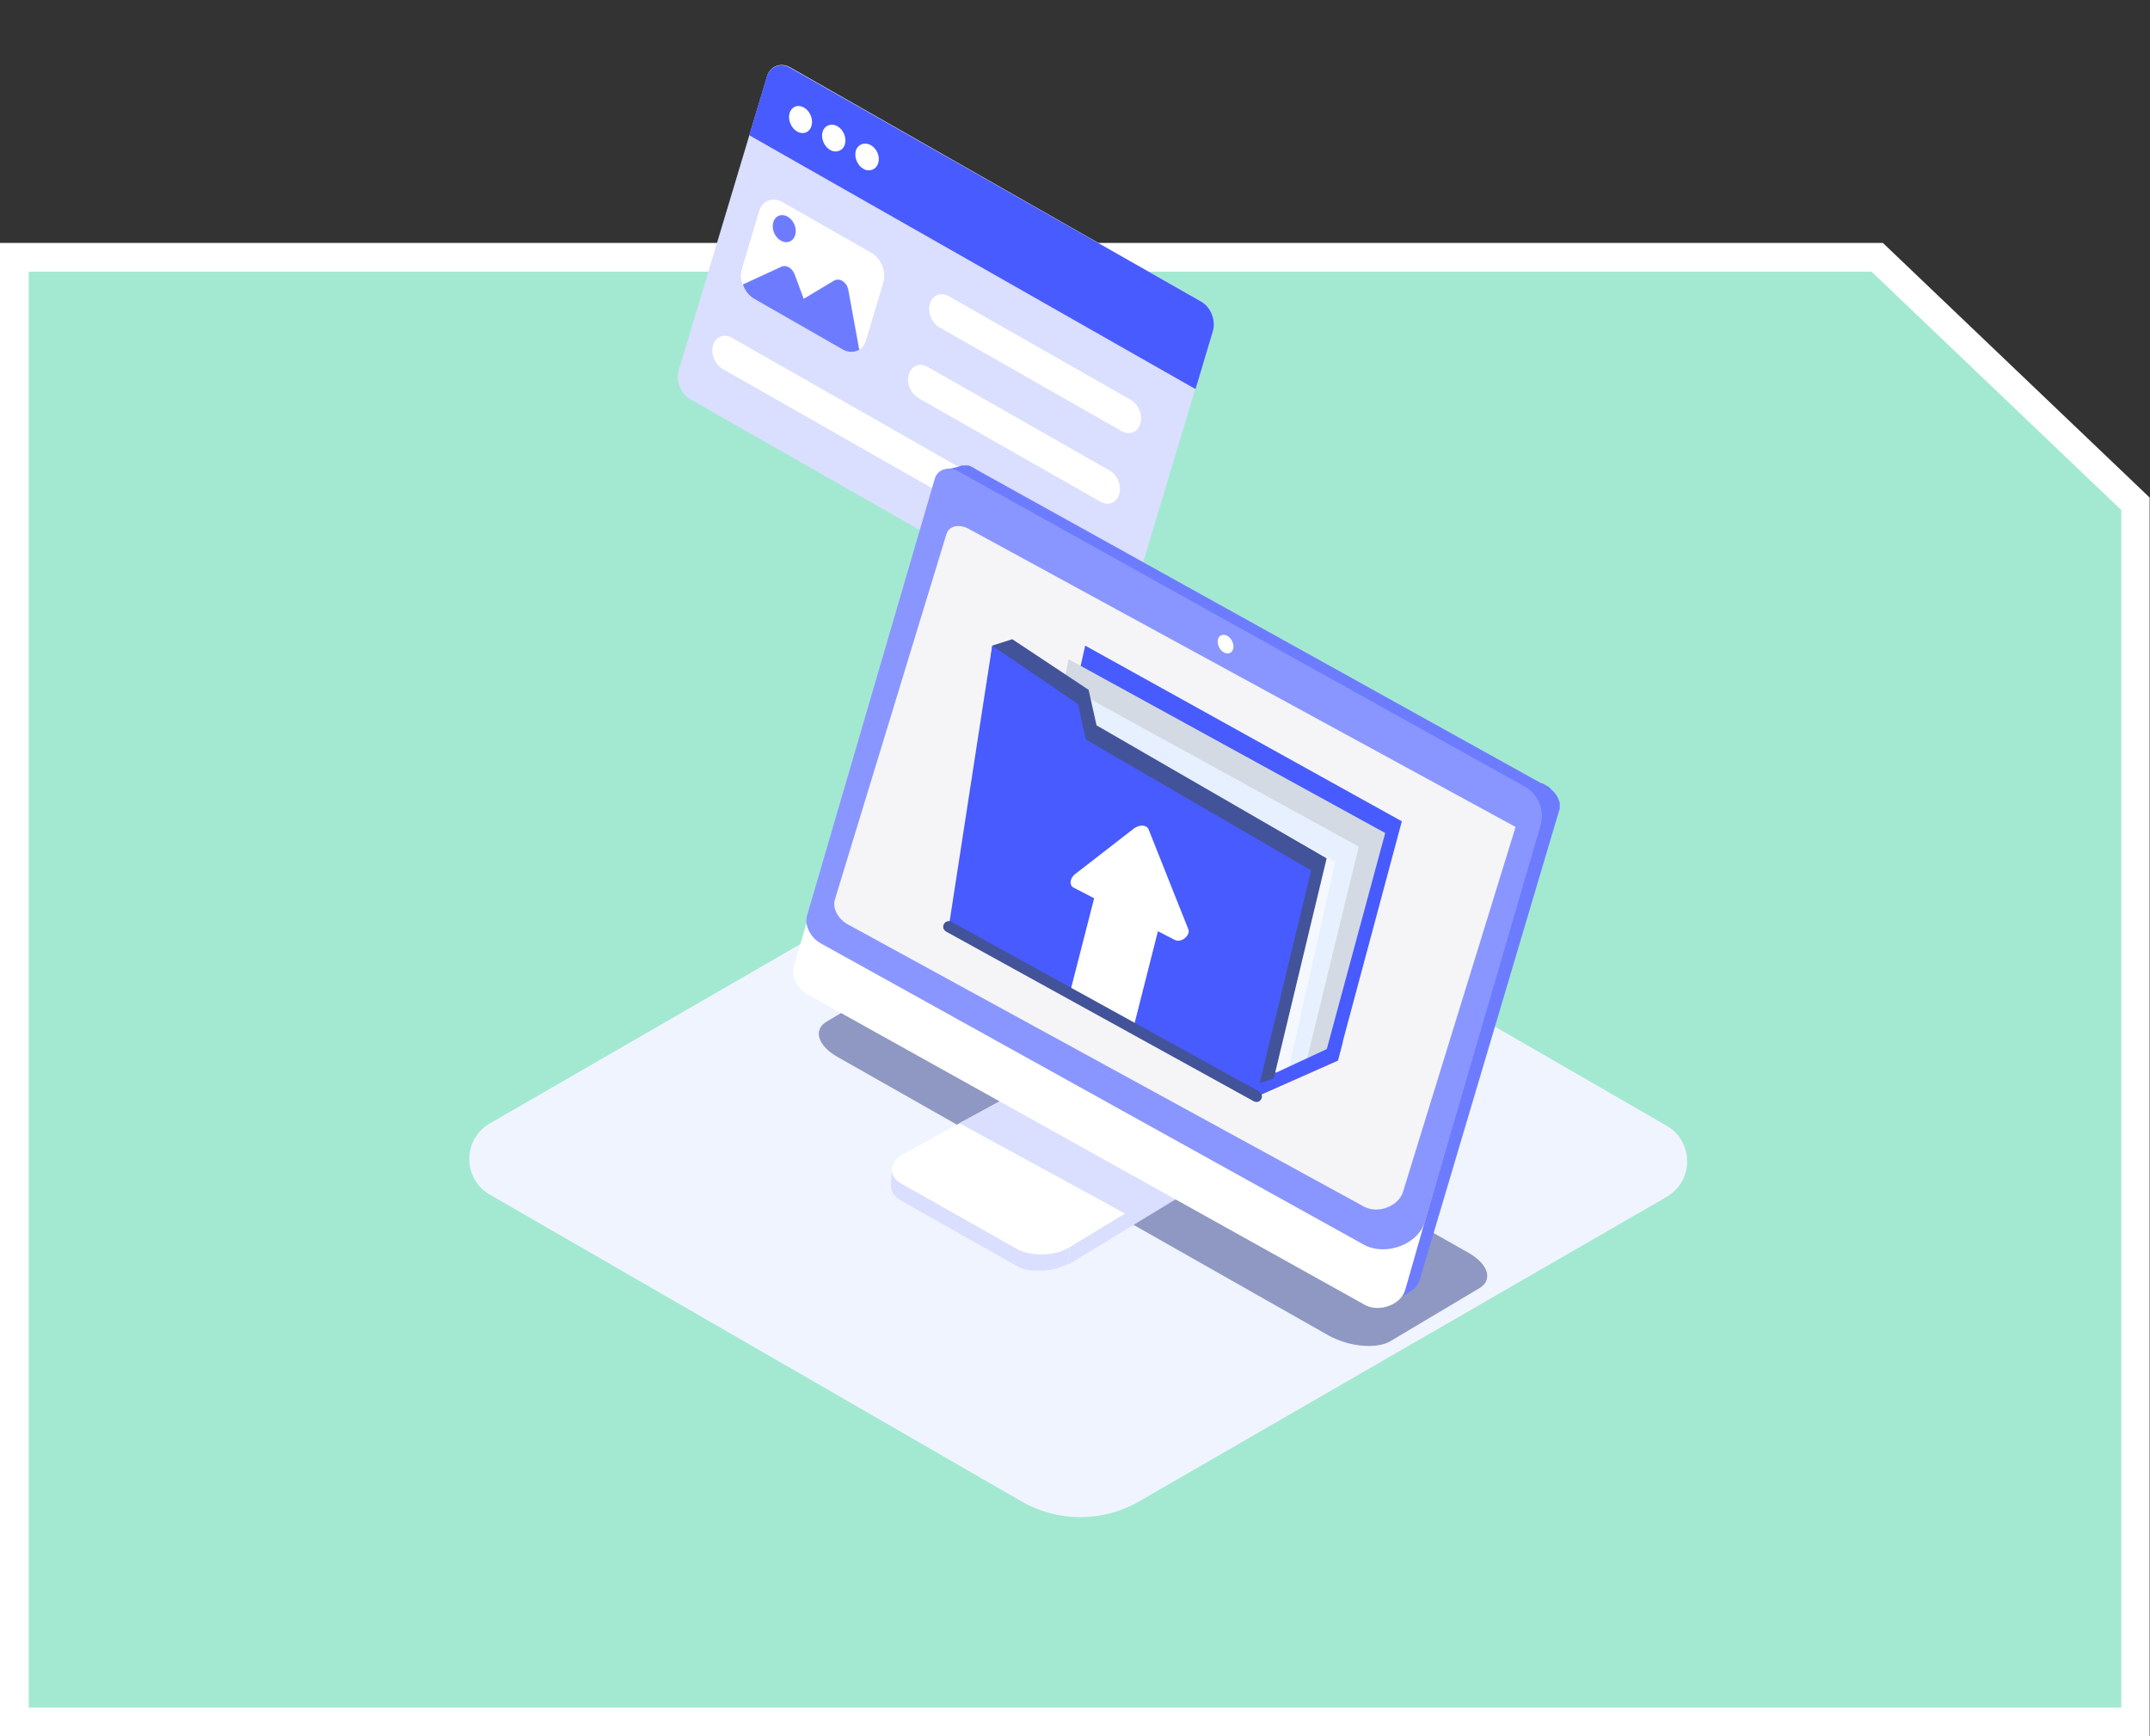 <?xml version="1.0" encoding="utf-8"?>
<!-- Generator: Adobe Illustrator 26.0.3, SVG Export Plug-In . SVG Version: 6.00 Build 0)  -->
<svg version="1.1" id="Layer_1" xmlns="http://www.w3.org/2000/svg" xmlns:xlink="http://www.w3.org/1999/xlink" x="0px" y="0px"
	 viewBox="0 0 569 459.6" style="enable-background:new 0 0 569 459.6;" xml:space="preserve">
<rect x="0" y="0" width="569" height="459.6" fill="#333333" stroke="none"/>
<style type="text/css">
	.st0{fill:#FFE3A3;stroke:#FFFFFF;stroke-width:7.61;stroke-miterlimit:10;}
	.st1{fill:#F0F4FF;}
	.st2{fill:#BAD4F5;}
	.st3{fill:#8E98C2;}
	.st4{fill:#6D7CFF;}
	.st5{fill:#8A96FF;}
	.st6{fill:#F5F5F7;}
	.st7{fill:#FFFFFF;}
	.st8{fill:#A3A7BF;}
	.st9{fill:none;stroke:#6D7CFF;stroke-width:1.582;stroke-linecap:round;stroke-linejoin:round;stroke-miterlimit:10;}
	.st10{fill:#425399;}
	.st11{fill:#485BFF;}
	.st12{fill:#A3E9D2;stroke:#FFFFFF;stroke-width:7.61;stroke-miterlimit:10;}
	.st13{fill:#DADEFF;}
	.st14{fill:#DBEFFF;}
	.st15{opacity:0.29;}
	.st16{fill:none;stroke:#FFFFFF;stroke-width:1.612;stroke-linecap:round;stroke-linejoin:round;stroke-miterlimit:10;}
	.st17{fill:#E68143;}
	.st18{fill:#D3DAE3;}
	.st19{fill:#E6F0FF;}
	.st20{fill:#F5F9FF;}
	.st21{fill:none;stroke:#425399;stroke-width:2.914;stroke-linecap:round;stroke-linejoin:round;stroke-miterlimit:10;}
	.st22{fill:#C1AFE5;stroke:#FFFFFF;stroke-width:7.61;stroke-miterlimit:10;}
	.st23{fill:#FFB2A3;stroke:#FFFFFF;stroke-width:7.61;stroke-miterlimit:10;}
	.st24{fill:#D3D5E9;}
	.st25{fill:#919DFF;}
	.st26{fill:#DFE3FF;}
	.st27{fill:#CAD0FF;}
	.st28{fill:#A7B0FF;}
	.st29{fill:#EFEFEF;}
	.st30{fill:#F7F7F7;}
	.st31{fill:#E9EBFF;}
	.st32{opacity:0.29;fill:#A8C4E5;}
	.st33{fill:none;stroke:#FFFFFF;stroke-width:9.508;stroke-linecap:round;stroke-linejoin:round;stroke-miterlimit:10;}
	.st34{fill:#A3DFFF;stroke:#FFFFFF;stroke-width:7.61;stroke-miterlimit:10;}
	.st35{opacity:0.39;fill:#DADEFF;}
	.st36{fill:#4A39E3;}
	.st37{fill:none;stroke:#FFFFFF;stroke-width:1.341;stroke-linecap:round;stroke-linejoin:round;stroke-miterlimit:10;}
	.st38{fill:none;stroke:#6D7CFF;stroke-width:1.486;stroke-linecap:round;stroke-linejoin:round;stroke-miterlimit:10;}
	.st39{fill:#8AACCE;}
	.st40{fill:none;stroke:#485BFF;stroke-width:0.868;stroke-linecap:round;stroke-linejoin:round;stroke-miterlimit:10;}
	.st41{fill:#DADEFF;stroke:#FFFFFF;stroke-width:0.678;stroke-miterlimit:10;}
	.st42{fill:#E69AB7;stroke:#FFFFFF;stroke-width:7.61;stroke-miterlimit:10;}
	.st43{fill:#485BE4;}
	.st44{fill:url(#SVGID_1_);}
	.st45{fill:url(#SVGID_00000123440341330558605960000006519547748320759953_);}
	.st46{fill:url(#SVGID_00000089544169342324740120000014062029675989627308_);}
	.st47{fill:#271C8C;}
	.st48{fill:none;stroke:#425399;stroke-width:2.446;stroke-linecap:round;stroke-linejoin:round;stroke-miterlimit:10;}
	.st49{fill:#B6BDFD;}
	.st50{fill:url(#SVGID_00000022529534800242232300000002090958687484114340_);}
	.st51{opacity:0.11;fill:#584BCC;}
	.st52{fill:#382E99;}
	.st53{fill:#414DBE;}
	.st54{fill:none;stroke:#A8A0FA;stroke-width:1.61;stroke-linecap:round;stroke-linejoin:round;stroke-miterlimit:10;}
	.st55{fill:none;stroke:#FFFDFC;stroke-width:2.446;stroke-linecap:round;stroke-linejoin:round;stroke-miterlimit:10;}
	.st56{fill:#BEF4FA;stroke:#FFFFFF;stroke-width:7.61;stroke-miterlimit:10;}
	.st57{fill:#C6D2F2;}
	.st58{fill:#FFC2B0;}
	.st59{fill:#B6BDFF;}
	.st60{fill:#A8C4E5;}
	.st61{fill:#E1EAF4;}
	.st62{fill:#F09A82;}
	.st63{fill:#21DED5;}
	.st64{opacity:0.39;fill:#A7BCF5;}
	.st65{fill:#4558A3;}
	.st66{fill:url(#SVGID_00000053515901232887718160000016309059906784295828_);}
	.st67{opacity:0.22;fill:#2C1F9C;}
	.st68{fill:#4A5375;}
	.st69{fill:#D9E9FF;}
	.st70{fill:none;stroke:#FFFFFF;stroke-width:1.909;stroke-linecap:round;stroke-linejoin:round;stroke-miterlimit:10;}
	.st71{fill:#CED2EF;}
	.st72{fill:#2C1F9C;}
	.st73{fill:none;stroke:#A7BCF5;stroke-width:1.988;stroke-linecap:round;stroke-linejoin:round;stroke-miterlimit:10;}
	.st74{fill:#6676FF;}
	.st75{fill:none;stroke:#FFFFFF;stroke-width:6.839;stroke-linecap:round;stroke-linejoin:round;stroke-miterlimit:10;}
	.st76{fill:#DBDEE8;stroke:#FFFFFF;stroke-width:7.61;stroke-miterlimit:10;}
	.st77{fill:url(#SVGID_00000113331469406057792020000000865791750023800735_);}
	.st78{fill:none;stroke:#CFD4E9;stroke-width:0.606;stroke-linecap:round;stroke-linejoin:round;stroke-miterlimit:10;}
	.st79{fill:#CFD4E9;}
	.st80{fill:none;stroke:#FFFFFF;stroke-width:0.618;stroke-linecap:round;stroke-linejoin:round;stroke-miterlimit:10;}
	.st81{fill:#AFB7DB;}
	.st82{fill:none;stroke:#FFFFFF;stroke-width:5.391;stroke-linecap:round;stroke-linejoin:round;stroke-miterlimit:10;}
	.st83{fill:#FCD1FF;stroke:#FFFFFF;stroke-width:7.61;stroke-miterlimit:10;}
	.st84{fill:#4432DB;}
	.st85{fill:#6875AD;}
	.st86{fill:#1A3EA1;}
	.st87{fill:none;stroke:#DADEFF;stroke-width:0.519;stroke-linecap:round;stroke-linejoin:round;stroke-miterlimit:10;}
	.st88{fill:none;stroke:#425399;stroke-width:0.566;stroke-linecap:round;stroke-linejoin:round;stroke-miterlimit:10;}
	.st89{fill:none;stroke:#6D7CFF;stroke-width:2.828;stroke-linecap:round;stroke-linejoin:round;stroke-miterlimit:10;}
	.st90{fill:none;stroke:#FFFFFF;stroke-width:0.617;stroke-linecap:round;stroke-linejoin:round;stroke-miterlimit:10;}
	.st91{fill:#F0F2FF;}
	.st92{opacity:0.4;fill:#A8C4E5;}
	.st93{fill:#323E73;}
	.st94{fill:#BAD4FF;}
	.st95{fill:#324DED;}
	.st96{fill:#ADB7F2;}
	.st97{fill:none;stroke:#FFFFFF;stroke-width:0.696;stroke-linecap:round;stroke-linejoin:round;stroke-miterlimit:10;}
	.st98{fill:none;stroke:#FFFFFF;stroke-width:2.892;stroke-linecap:round;stroke-linejoin:round;stroke-miterlimit:10;}
	.st99{fill:#FFE3A3;}
	.st100{fill:#A3E9D2;}
	.st101{fill:#C1AFE5;}
	.st102{fill:#A3DFFF;}
	.st103{fill:#FFB2A3;}
	.st104{fill:#E69AB7;}
	.st105{fill:url(#SVGID_00000058570796624657924640000013453466800498916023_);}
	.st106{fill:url(#SVGID_00000012457803717036568980000016637099296397160074_);}
	.st107{fill:url(#SVGID_00000121253498846205900380000017090961928577669309_);}
	.st108{fill:url(#SVGID_00000096754205675059835180000009125388527055857802_);}
	.st109{fill:#A8A0FA;}
	.st110{fill:#FFFDFC;}
	.st111{fill:#BEF4FA;}
	.st112{fill:url(#SVGID_00000111151379278895472940000013412938817418791573_);}
	.st113{fill:#A7BCF5;}
	.st114{fill:#DBDEE8;}
	.st115{fill:url(#SVGID_00000084497385052509211220000005815556843688802472_);}
	.st116{fill:#FCD1FF;}
	.st117{fill:none;stroke:#FF73CE;stroke-width:3;stroke-miterlimit:10;}
</style>
<g>
	<g>
		<polygon class="st100" points="565.2,133.3 565.2,455.8 3.8,455.8 3.8,68.1 496.8,68.1 		"/>
		<path class="st7" d="M569,459.6H0V64.3h498.3l70.6,67.4V459.6z M7.6,452h553.8V135l-66.1-63.1H7.6V452z"/>
	</g>
	<g>
		<g>
			<path class="st13" d="M291.5,167.7l-108.8-62c-2.5-1.4-3.9-4.9-3.1-7.6l23.4-77.9c0.8-2.7,3.6-3.8,6.1-2.4l108.8,62
				c2.5,1.4,3.9,4.9,3.1,7.6l-23.4,77.9C296.8,168.1,294.1,169.2,291.5,167.7z"/>
			<path class="st11" d="M318,79.9l-109-62c-2.5-1.4-5.2-0.3-6.1,2.5l-4.6,15.4L316.4,103l4.6-15.4C321.8,84.8,320.5,81.4,318,79.9z
				"/>
			<ellipse transform="matrix(0.914 -0.406 0.406 0.914 5.491 88.84)" class="st7" cx="211.8" cy="31.5" rx="2.9" ry="3.7"/>
			<path class="st7" d="M223.6,38.2c-0.5,1.7-2.3,2.4-3.9,1.5c-1.6-0.9-2.5-3.1-2-4.8c0.5-1.7,2.3-2.4,3.9-1.5
				C223.2,34.3,224.1,36.4,223.6,38.2z"/>
			<path class="st7" d="M232.4,43.2c-0.5,1.7-2.3,2.4-3.9,1.5c-1.6-0.9-2.5-3.1-2-4.8c0.5-1.7,2.3-2.4,3.9-1.5
				C232.1,39.3,233,41.5,232.4,43.2z"/>
			<path class="st7" d="M223,92.5l-23.5-13.4c-2.6-1.5-4-5-3.2-7.8l4.6-15.4c0.8-2.8,3.6-3.9,6.2-2.4l23.5,13.4c2.6,1.5,4,5,3.2,7.8
				l-4.6,15.4C228.4,92.9,225.6,94,223,92.5z"/>
			<path class="st7" d="M296.8,114.1l-48.1-27.4c-2.1-1.2-3.3-4-2.6-6.3l0,0c0.7-2.3,2.9-3.2,5-2l48.1,27.4c2.1,1.2,3.3,4,2.6,6.3
				l0,0C301.2,114.5,298.9,115.3,296.8,114.1z"/>
			<path class="st7" d="M291.2,132.8l-48.1-27.4c-2.1-1.2-3.3-4-2.6-6.3l0,0c0.7-2.3,2.9-3.2,5-2l48.1,27.4c2.1,1.2,3.3,4,2.6,6.3
				l0,0C295.6,133.1,293.3,134,291.2,132.8z"/>
			<path class="st7" d="M285.6,151.4l-94.3-53.7c-2.1-1.2-3.3-4-2.6-6.3v0c0.7-2.3,2.9-3.2,5-2l94.3,53.7c2.1,1.2,3.3,4,2.6,6.3l0,0
				C290,151.7,287.7,152.6,285.6,151.4z"/>
			<path class="st4" d="M227.4,92.6l-2.9-15.9c-0.4-2-2.3-3.3-3.8-2.4l-8,4.8l-2.4-6.5c-0.6-1.6-2.2-2.6-3.5-2l-10.2,4.7
				c0.5,1.6,1.6,3,3,3.8L223,92.5C224.6,93.4,226.1,93.3,227.4,92.6z"/>
			
				<ellipse transform="matrix(0.914 -0.406 0.406 0.914 -6.628 89.563)" class="st4" cx="207.5" cy="60.4" rx="2.9" ry="3.7"/>
		</g>
		<path class="st1" d="M270.3,397.4l-140.7-81.2c-7.2-4.2-7.2-14.6,0-18.8l143.2-82.7c7.4-4.3,16.6-4.3,24,0L441.1,298
			c7.2,4.2,7.2,14.6,0,18.8l-139.6,80.6C291.8,403,280,403,270.3,397.4z"/>
		<path class="st3" d="M351.6,353.5l-129.9-73.7c-5.3-3-6.6-7.2-2.9-9.4l23.6-14c3.7-2.2,11-1.5,16.3,1.5l129.9,73.7
			c5.3,3,6.6,7.2,2.9,9.4L368,355C364.3,357.2,357,356.5,351.6,353.5z"/>
		<g>
			<g>
				<path class="st13" d="M326.9,301.2c0,0-0.9,0.5-1,0.6c0,0-0.4,0.4-0.5,0.5c-0.1,0.1-0.5,0.4-0.6,0.4
					c-0.2,0.1-41.6,25.5-41.6,25.5l-0.4,6.5l41-25c0.4,0,0.6-0.1,0.8-0.3c0.1,0,0.1-0.1,0.2-0.2c0.1-0.1,0.3-0.2,0.4-0.3
					c0,0,0,0,0,0c0.2-0.1,0.3-0.3,0.4-0.4c0,0,0.1-0.1,0.1-0.1c0,0,0.1-0.1,0.1-0.1c0,0,0.1-0.1,0.1-0.1c0.1-0.1,0.2-0.2,0.2-0.3
					c0,0,0.1-0.1,0.1-0.1c0,0,0-0.1,0-0.1c0.1-0.1,0.1-0.2,0.2-0.3c0,0,0.1-0.1,0.1-0.1c0,0,0-0.1,0-0.1c0-0.1,0.1-0.2,0.1-0.3
					c0-0.1,0-0.1,0.1-0.2c0,0,0,0,0-0.1c0-0.1,0-0.2,0-0.3c0-0.1,0-0.1,0-0.2c0,0,0-0.1,0-0.1L326.9,301.2z"/>
				<path class="st13" d="M282.9,328.2c-0.3,0.2-0.6,0.3-0.9,0.4c-0.1,0-0.2,0.1-0.3,0.1c-0.3,0.1-0.7,0.3-1,0.4c0,0,0,0-0.1,0
					c-0.3,0.1-0.6,0.2-0.9,0.3c0,0-0.1,0-0.1,0c-0.3,0.1-0.5,0.1-0.8,0.2c0,0-0.1,0-0.1,0c-0.3,0.1-0.7,0.1-1,0.2
					c-0.1,0-0.3,0-0.4,0c-0.2,0-0.4,0-0.6,0.1c-0.1,0-0.3,0-0.4,0c-0.2,0-0.4,0-0.5,0c-0.2,0-0.3,0-0.5,0c-0.2,0-0.3,0-0.5,0
					c-0.2,0-0.3,0-0.5,0c-0.2,0-0.3,0-0.5,0c-0.2,0-0.3,0-0.4-0.1c-0.2,0-0.3-0.1-0.5-0.1c-0.1,0-0.3,0-0.4-0.1
					c-0.2,0-0.4-0.1-0.6-0.1c-0.1,0-0.2-0.1-0.3-0.1c-0.4-0.1-0.7-0.2-1-0.3c-0.2-0.1-0.3-0.1-0.5-0.2c-0.1,0-0.2-0.1-0.2-0.1
					c-0.2-0.1-0.5-0.2-0.7-0.4l-30.4-17.2c-1.9-1.1-2.9-0.5-2.8-1.9l-0.2,4.6c-0.1,1.4,0.8,2.8,2.7,3.9l30.4,17.2
					c0.2,0.1,0.5,0.2,0.7,0.4c0.1,0,0.2,0.1,0.2,0.1c0.1,0.1,0.3,0.1,0.4,0.2c0,0,0,0,0.1,0c0.3,0.1,0.7,0.2,1,0.3c0,0,0,0,0.1,0
					c0.1,0,0.2,0,0.3,0.1c0.2,0,0.4,0.1,0.6,0.1c0,0,0.1,0,0.1,0c0.1,0,0.2,0,0.3,0c0.2,0,0.3,0.1,0.5,0.1c0.1,0,0.1,0,0.2,0
					c0.1,0,0.2,0,0.3,0c0.2,0,0.3,0,0.5,0c0.1,0,0.1,0,0.2,0c0.1,0,0.2,0,0.3,0c0.2,0,0.3,0,0.5,0c0.1,0,0.1,0,0.2,0
					c0.1,0,0.2,0,0.3,0c0.2,0,0.3,0,0.5,0c0.1,0,0.1,0,0.2,0c0.1,0,0.1,0,0.2,0c0.2,0,0.4,0,0.6-0.1c0.1,0,0.2,0,0.2,0
					c0,0,0.1,0,0.1,0c0.3,0,0.7-0.1,1-0.2c0,0,0.1,0,0.1,0c0,0,0,0,0,0c0.3-0.1,0.5-0.1,0.8-0.2c0,0,0.1,0,0.1,0
					c0.3-0.1,0.6-0.2,0.9-0.3c0,0,0,0,0,0c0,0,0,0,0,0c0.3-0.1,0.7-0.3,1-0.4c0.1,0,0.2-0.1,0.3-0.1c0.3-0.1,0.6-0.3,0.9-0.4
					c0,0,0.1,0,0.1-0.1c0,0,0,0,0.1,0l0.3-6.6C283,328.1,283,328.2,282.9,328.2z"/>
				<g>
					<path class="st7" d="M324.1,297.4c3.6,2.1,3.6,5.5-0.1,7.8l-41,25c-3.8,2.3-10.1,2.5-13.9,0.4l-30.4-17.2
						c-3.8-2.1-3.6-5.8,0.5-8l43.3-23.7c3.9-2.1,9.9-2.2,13.5-0.1L324.1,297.4z"/>
				</g>
			</g>
			<polygon class="st13" points="253.9,297.3 297.9,321.3 309.3,314.3 267.1,290.2 			"/>
			<g class="st15">
				<polygon class="st13" points="297.9,321.3 297.7,325.6 312.1,317 312.2,312.9 				"/>
			</g>
		</g>
		<path class="st4" d="M409.1,208l-150.7-83.7h0c0,0,0,0,0,0l-0.3-0.2c0,0,0,0,0,0c-0.2-0.1-0.5-0.3-0.5-0.3c-0.1,0-0.1-0.1-0.2-0.1
			c-0.1,0-0.1-0.1-0.2-0.1c-0.1,0-0.1-0.1-0.2-0.1c-0.1,0-0.1-0.1-0.2-0.1c-0.1,0-0.1-0.1-0.2-0.1c-0.1,0-0.2,0-0.2-0.1c0,0,0,0,0,0
			c0,0,0,0,0,0c0,0,0,0,0,0c-0.1,0-0.1,0-0.2,0c0,0-0.1,0-0.1,0c0,0-0.1,0-0.1,0c0,0,0,0-0.1,0c-0.1,0-0.2,0-0.3,0c0,0,0,0,0,0
			c0,0,0,0,0,0c-0.1,0-0.2,0-0.3,0c0,0,0,0,0,0c0,0-0.1,0-0.1,0c-0.1,0-0.1,0-0.2,0c0,0,0,0,0,0c-0.1,0-0.1,0-0.2,0c0,0-0.1,0-0.1,0
			c0,0,0,0,0,0c-0.1,0-0.3,0-0.4,0.1c0,0,0,0,0,0c0,0,0,0,0,0c-0.2,0-0.4,0.1-0.5,0.2l-3.8,0.9c0.2-0.1-1,1.5-0.9,1.5
			c0,0,0.1,0,0.1,0c0.1,0,0.3,0,0.4,0.1c0,0,0,0,0,0c0.2,0,0.3,0.1,0.5,0.1c0,0,0,0,0,0c0.2,0,0.3,0.1,0.5,0.2c0,0,0,0,0,0
			c0.2,0.1,0.3,0.1,0.5,0.2c0.1,0,0.1,0.1,0.2,0.1c0.1,0,0.1,0.1,0.2,0.1l1.1,0.6l0,0l154.9,86.3C407.5,213.7,409.6,208.2,409.1,208
			z M256.4,124.5L256.4,124.5L256.4,124.5L256.4,124.5z"/>
		<path class="st4" d="M412.8,214.4C412.8,214.4,412.8,214.4,412.8,214.4c0-0.1,0-0.1,0-0.2c0-0.1,0-0.1,0-0.2c0,0,0,0,0,0
			c0,0,0,0,0,0c0,0,0-0.1,0-0.1c0-0.1,0-0.1,0-0.2c0,0,0-0.1,0-0.1c0,0,0,0,0,0c0,0,0,0,0-0.1c0-0.1,0-0.1,0-0.2c0-0.1,0-0.1,0-0.2
			c0,0,0,0,0,0c0,0,0,0,0,0c0-0.1,0-0.1,0-0.2c0-0.1,0-0.1,0-0.2c0,0,0,0,0-0.1c0,0,0,0,0,0c0,0,0-0.1,0-0.1c0-0.1,0-0.1-0.1-0.2
			c0,0,0-0.1,0-0.1c0,0,0,0,0,0c0,0,0,0,0,0c0-0.1,0-0.1-0.1-0.2c0-0.1,0-0.1-0.1-0.2c0,0,0,0,0-0.1c0,0,0,0,0,0c0,0,0,0,0-0.1
			c0-0.1-0.1-0.1-0.1-0.2c0-0.1-0.1-0.1-0.1-0.2c0,0,0,0,0,0c0,0,0,0,0,0c0-0.1-0.1-0.1-0.1-0.2c0-0.1-0.1-0.1-0.1-0.2
			c0,0,0-0.1-0.1-0.1c0,0,0,0,0-0.1c-0.1-0.1-0.1-0.2-0.2-0.3c0,0,0-0.1-0.1-0.1c0,0,0,0,0,0c-0.1-0.1-0.2-0.2-0.2-0.3c0,0,0,0,0,0
			c0,0,0,0,0,0c0,0-0.1-0.1-0.1-0.1c0-0.1-0.1-0.1-0.2-0.2c0,0,0,0-0.1-0.1c0,0,0,0,0,0c0,0,0,0-0.1-0.1c-0.1-0.1-0.1-0.1-0.2-0.2
			c0,0-0.1-0.1-0.1-0.1c0,0,0,0,0,0c0,0,0,0,0,0c-0.1-0.1-0.1-0.1-0.2-0.2c-0.1-0.1-0.1-0.1-0.2-0.2c0,0,0,0,0,0c0,0,0,0,0,0
			c-0.1-0.1-0.1-0.1-0.2-0.2c-0.1-0.1-0.1-0.1-0.2-0.2c0,0,0,0,0,0c0,0,0,0,0,0c0,0-0.1-0.1-0.1-0.1c-0.1,0-0.1-0.1-0.2-0.1
			c0,0,0,0-0.1,0c0,0,0,0,0,0c0,0,0,0,0,0c0,0-0.1-0.1-0.1-0.1c-0.1,0-0.1-0.1-0.2-0.1c0,0-1.1-0.6-1.1-0.6l-6.7,2.6
			c0,0,1.5,0.8,1.5,0.8c0.1,0,0.1,0.1,0.2,0.1c0.1,0,0.1,0.1,0.2,0.1c0.1,0,0.1,0.1,0.2,0.1c0,0,0.1,0,0.1,0.1
			c0.1,0.1,0.2,0.2,0.3,0.2l0,0l0,0c0.1,0.1,0.2,0.2,0.3,0.3c0,0,0,0,0,0c0.1,0.1,0.2,0.2,0.3,0.3c0,0,0,0,0,0
			c0.1,0.1,0.2,0.2,0.2,0.3c0,0,0,0,0,0.1c0.1,0.1,0.2,0.2,0.2,0.3c0,0,0.1,0.1,0.1,0.2c0,0.1,0.1,0.1,0.1,0.2
			c0,0.1,0.1,0.1,0.1,0.2c0,0,0.1,0.1,0.1,0.1c0,0,0,0.1,0.1,0.1c0,0.1,0.1,0.2,0.1,0.2c0,0,0,0,0,0.1c0.1,0.1,0.1,0.2,0.2,0.3
			c0,0,0,0,0,0c0.1,0.1,0.1,0.2,0.1,0.3c0,0,0,0,0,0c0,0.1,0.1,0.2,0.1,0.3c0,0,0,0,0,0c0,0.1,0.1,0.2,0.1,0.3c0,0,0,0,0,0.1
			c0,0.1,0.1,0.2,0.1,0.3c0,0,0,0,0,0.1c0,0.1,0,0.2,0,0.3c0,0,0,0,0,0c0,0.1,0,0.2,0,0.3c0,0,0,0,0,0c0,0.1,0,0.2,0,0.3
			c0,0.1,0,0.1,0,0.2c0,0.1,0,0.1,0,0.2c0,0.1,0,0.1,0,0.2c0,0.1,0,0.1,0,0.2c0,0.1,0,0.1,0,0.2c0,0.1,0,0.1,0,0.2
			c0,0,0,0.1-0.1,0.3l-37.8,127.1l5.1-3.1c1.2-0.7,2-1.7,2.4-2.9l36.5-122.9c0.2-0.5,0.4-1.3,0.4-1.3c0-0.1,0-0.1,0-0.2
			c0,0,0-0.1,0-0.1c0,0,0,0,0,0c0,0,0,0,0,0c0,0,0,0,0,0c0-0.1,0-0.1,0-0.2C412.8,214.6,412.8,214.5,412.8,214.4
			C412.8,214.5,412.8,214.4,412.8,214.4z"/>
		<g>
		</g>
		<g>
			<path class="st7" d="M371.9,341.4c-1.1,4-6.9,6.1-10.7,4l-147.5-82.2c-2.7-1.5-4.4-4.8-3.6-7.4l33.8-115.6
				c0.7-2.5,3.6-3.4,6.3-1.9l155.1,86.4L371.9,341.4z"/>
		</g>
		<g>
			<path class="st5" d="M377.1,323.4c-1.8,6-10.3,9.2-16.1,6.1l-143.8-79.8c-2.7-1.5-4.4-4.8-3.6-7.4l33.8-115.6
				c0.7-2.5,3.6-3.4,6.3-1.9l149.8,83.4c3.6,2,5.4,6.3,4.2,10.3L377.1,323.4z"/>
		</g>
		<g>
			<path class="st6" d="M371.3,315.5c-1.2,3.8-6.6,5.9-10.3,3.9l-136.6-74.7c-2.6-1.4-4.1-4.3-3.5-6.4l29.6-97
				c0.7-2.1,3.3-2.7,5.9-1.3l144.7,78.9L371.3,315.5z"/>
		</g>
		<path class="st7" d="M326.4,171.6c-0.2,1.2-1.3,1.7-2.5,1.1c-1.1-0.6-1.8-2.1-1.6-3.3c0.2-1.2,1.3-1.7,2.5-1.1
			C325.9,168.9,326.6,170.4,326.4,171.6z"/>
		<g>
			<g>
				<polygon class="st11" points="354,280.8 272.6,235.8 287.2,170.9 371,217.4 				"/>
				<polygon class="st17" points="332.5,290.3 251.6,242 267.3,227.7 354,280.8 				"/>
				<polygon class="st18" points="350,281.9 268.5,247.3 282.8,174.5 366.6,220.5 				"/>
				<polygon class="st19" points="344.8,284.9 266.6,237.6 275.9,178.1 359.6,224.1 				"/>
				<polygon class="st20" points="340.5,285.4 260.4,241.7 269.7,182.2 353.4,228.1 				"/>
				<polygon class="st11" points="332,286.6 355.4,275.7 354.1,280.7 332.5,290.3 				"/>
				<polygon class="st10" points="290.2,192 288.1,182.6 267.9,169.2 262.6,170.9 253.9,241.6 328.8,288.1 337.1,285.5 351.1,227.2 
									"/>
				<polygon class="st11" points="261.1,180.5 262.6,170.9 285.3,186.4 287.7,197.2 				"/>
				<polygon class="st11" points="332.5,290.3 251.1,245.3 261.1,180.5 347,230.4 				"/>
			</g>
			<g>
				<polygon class="st7" points="299.9,272.3 283.1,263 292.2,227.5 308.8,237.2 				"/>
				<path class="st7" d="M284.2,235l26.7,13.8c1.7,0.9,4.2-1.2,3.6-2.8L304,219.6c-0.5-1.3-2.4-1.4-3.9-0.3l-15.6,12.1
					C283.1,232.5,282.9,234.4,284.2,235z"/>
			</g>
		</g>
		<path class="st10" d="M332.5,291.7c-0.2,0-0.5-0.1-0.7-0.2l-81.4-44.9c-0.7-0.4-1-1.3-0.6-2c0.4-0.7,1.3-1,2-0.6l81.4,44.9
			c0.7,0.4,1,1.3,0.6,2C333.5,291.5,333,291.7,332.5,291.7z"/>
	</g>
</g>
</svg>
